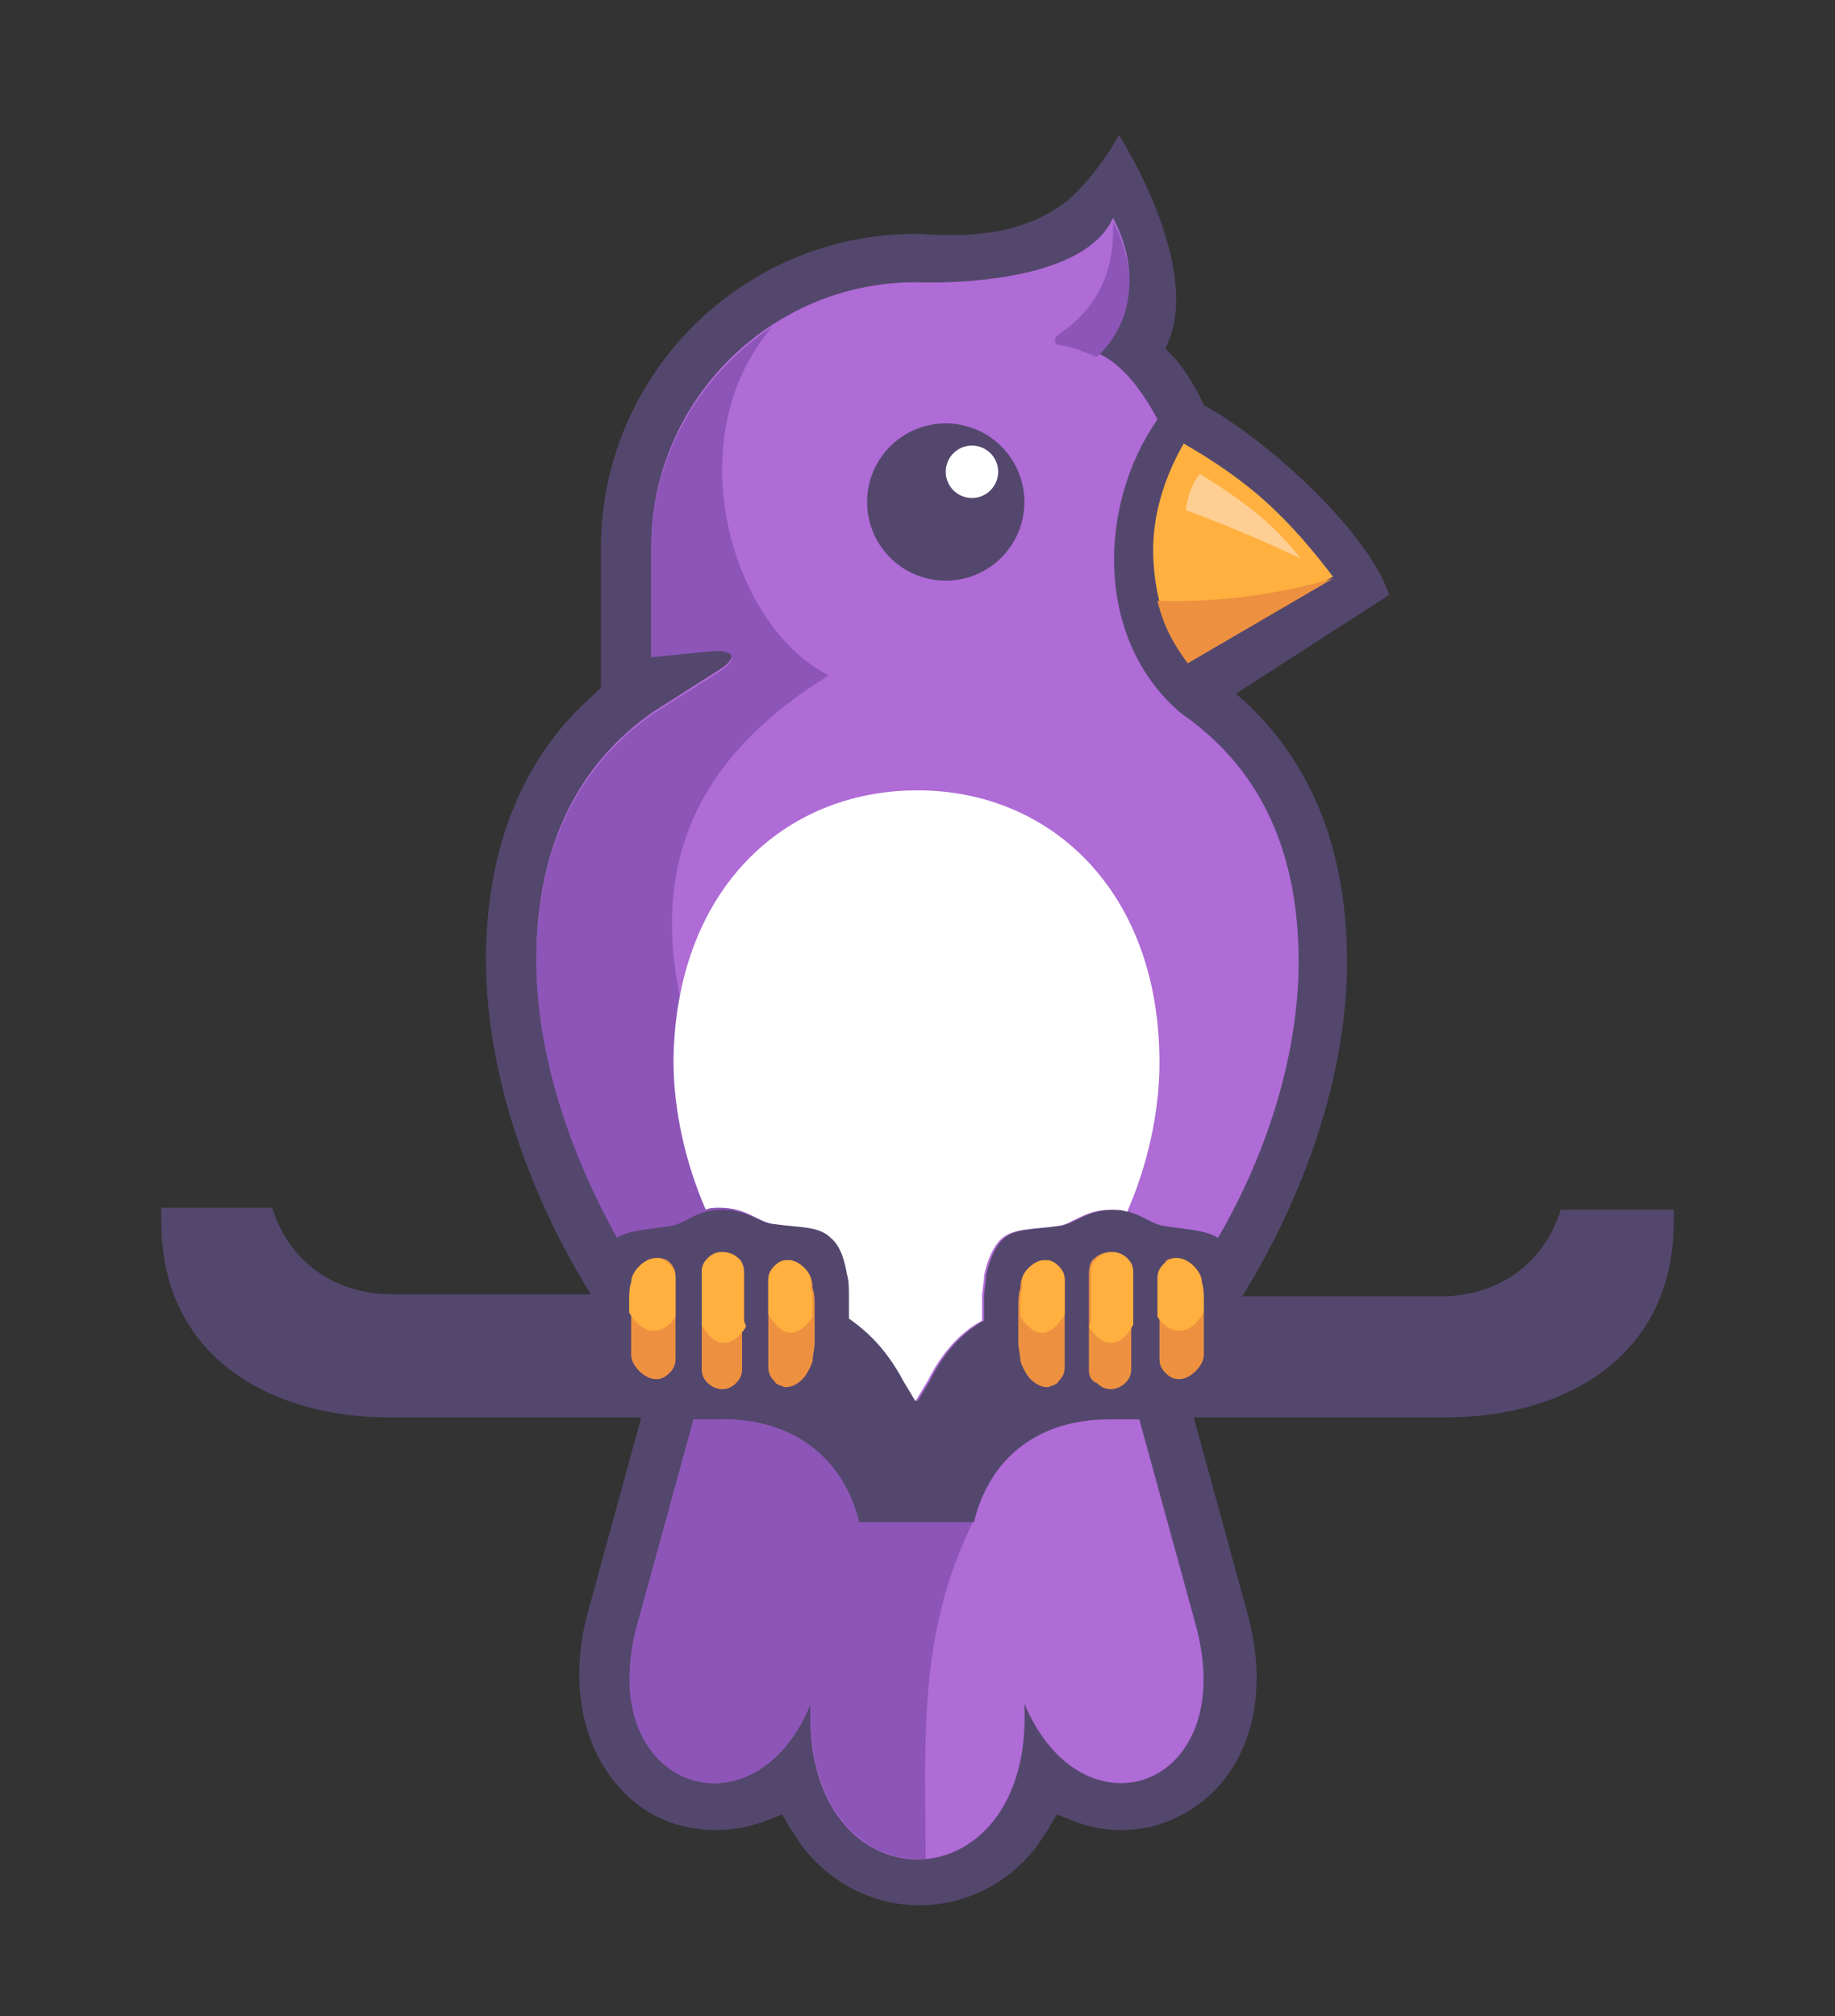 <svg version="1.1" id="Layer_1" xmlns="http://www.w3.org/2000/svg" x="0" y="0" viewBox="0 0 91 100" xml:space="preserve"><rect x="0" y="0" width="91" height="100" fill="#333333" stroke="none"/><style>.st0{fill:#54476e}.st0,.st1,.st3{fill-rule:evenodd;clip-rule:evenodd}.st1{fill:#af6bd6}.st3{fill:#fff}.st4{fill:#ffb03f}.st5{fill:#ed9140}</style><path class="st0" d="M55.5 6.7C54.8 7.9 54 9 53 9.9c-2.1 1.7-4.8 1.9-7.4 1.7h-.2c-8.6 0-15.6 7-15.6 15.6v6.9l-.3.3c-3.9 3.4-5.4 8.2-5.4 13.2 0 5.6 2.1 11.6 5.2 16.6h-9.8c-3 0-5.2-1.7-6-4.3H8v.7c0 6.7 5.4 9.7 11.3 9.7h12.5l-2.6 9.5c-.7 2.4-.7 5.1.5 7.4.9 1.7 2.4 3 4.3 3.4 1.3.3 2.7.2 4-.3l.8-.3.4.7.6.9c1.4 1.8 3.5 2.9 5.8 2.9s4.4-1.1 5.8-2.9l.6-.9.4-.7.8.3c1.2.5 2.6.6 3.9.3 1.9-.5 3.4-1.7 4.3-3.4 1.2-2.3 1.1-5 .4-7.4l-2.6-9.5h12.5c5.9 0 11.3-3 11.3-9.7V60h-5.6c-.8 2.6-3 4.3-6 4.3h-9.8c3.1-5 5.2-11 5.2-16.6 0-5.1-1.5-9.8-5.4-13.2l-.1-.1 7.6-4.9c-1.2-3.4-6.4-7.9-9.2-9.4-.4-.9-.9-1.7-1.5-2.4l-.4-.4.2-.5c1.1-2.9-.8-7.3-2.5-10.1"/><path class="st1" d="M56.5 70.4l2.8 10.2c2.2 8.1-5.6 10.8-8.5 3.9.5 10.3-11.1 10.3-10.6 0-2.8 6.9-10.8 4.2-8.6-3.9l2.8-10.2h1.5c3.3 0 5.9 1.8 6.7 5.1h5.7c.8-3.3 3.3-5.1 6.7-5.1h1.5zm-9.7-50c2.6 0 4.7 2.1 4.7 4.7s-2.1 4.7-4.7 4.7-4.7-2.1-4.7-4.7 2.1-4.7 4.7-4.7zm11.8 15c3.6 2.5 5.8 6.4 5.8 12.3 0 4.5-1.5 9.4-4 13.7-.6-.4-1.5-.4-2.7-.6-.7-.1-1.3-.8-2.5-.8-1.3 0-1.9.7-2.6.8-1.4.2-2.3.1-2.9.7-.4.4-.7 1.2-.8 1.8 0 .3-.1.7-.1 1.1v1.1c-1.1.6-2 1.6-2.7 3l-.6 1-.6-1c-.8-1.5-1.7-2.4-2.7-3.1v-1.1c0-.4 0-.8-.1-1.1-.1-.6-.3-1.4-.8-1.8-.6-.6-1.5-.5-2.9-.7-.7-.1-1.3-.8-2.6-.8s-1.8.7-2.5.8c-1.2.2-2.1.2-2.7.6-2.4-4.3-4-9.2-4-13.7 0-5.8 2.2-9.8 5.8-12.3l3.3-2.1c.8-.5.9-1.1-.4-1l-3 .3v-5.4c0-7.2 5.9-13.1 13.1-13.1 0 0 8.2.4 9.8-3.2 1.5 2.9.7 5.3-.8 6.7 1.2.5 2.2 1.8 3 3.3-3 4.3-3.1 11 1.2 14.6z"/><path d="M30.6 61.4c-2.4-4.3-4-9.2-4-13.7 0-5.8 2.2-9.8 5.8-12.3l3.3-2.1c.8-.5.9-1.1-.4-1l-3 .3v-5.4c0-4.6 2.4-8.6 6-11-4.8 5.6-2 14.9 2.8 17.3-11.7 7.2-8.1 17.4-2.8 27.2-.7-.1-1.3-.7-2.5-.7-1.3 0-1.8.7-2.5.8-1.2.2-2.1.2-2.7.6M55.2 11c1.5 2.9.7 5.3-.8 6.7-.8-.3-1.2-.5-1.9-.6-.2 0-.3-.3 0-.5 1.7-1.2 2.8-2.8 2.7-5.6zm-9.3 81.2c-2.9.2-5.9-2.3-5.7-7.7-2.8 6.9-10.8 4.2-8.6-3.9l2.8-10.2h1.5c3.3 0 5.9 1.8 6.7 5.1h5.6v.1c-2.7 5.5-2.3 10.7-2.3 16.6z" fill-rule="evenodd" clip-rule="evenodd" fill="#8c55b7"/><path class="st3" d="M45.5 39.2c6.6 0 12 5 12 13.5 0 2.5-.6 5.1-1.6 7.4-.3-.1-.5-.1-.8-.1-1.3 0-1.9.7-2.6.8-1.4.2-2.3.1-2.9.7-.4.4-.7 1.2-.8 1.8 0 .3-.1.7-.1 1.1v1.1c-1.1.6-2 1.6-2.7 3l-.6 1-.6-1c-.8-1.5-1.7-2.4-2.7-3.1v-1.1c0-.4 0-.8-.1-1.1-.1-.6-.3-1.4-.8-1.8-.6-.6-1.5-.5-2.9-.7-.7-.1-1.3-.8-2.6-.8-.3 0-.5 0-.7.1-1-2.3-1.6-4.9-1.6-7.4.1-8.4 5.4-13.4 12.1-13.4"/><path class="st4" d="M62.9 25c-1.3-1.2-2.8-2.2-4.2-3-1.2 2.1-1.6 4.1-1.5 5.8.1 2.1.8 3.9 1.7 5l7.2-4.2c-.9-1.2-2-2.5-3.2-3.6"/><path class="st5" d="M57.4 29.8c.3 1.3.9 2.3 1.5 3.1l7.2-4.2c-2.8.8-5.8 1.2-8.7 1.1"/><path d="M64.5 27.7c-1.3-1.7-2.9-2.9-5-4.2-.4.5-.6 1.1-.7 1.8 1.9.7 3.8 1.5 5.7 2.4" fill="#ffce92"/><path class="st3" d="M48.3 22c.8 0 1.5.7 1.5 1.5s-.7 1.5-1.5 1.5-1.5-.7-1.5-1.5c-.1-.9.6-1.5 1.5-1.5"/><path class="st5" d="M36.6 62.4c-.2-.2-.5-.3-.8-.3-.3 0-.5.1-.7.3-.2.2-.3.4-.3.7v4.8c0 .3.1.5.3.7.2.2.5.3.7.3.3 0 .5-.1.7-.3.2-.2.3-.4.3-.7v-4.8c.1-.3 0-.6-.2-.7m-3.9 0c-.1 0-.1 0 0 0-.4 0-.7.2-.9.4-.2.2-.4.5-.4.8 0 .3-.1.6-.1.9v2.7c0 .3.2.6.4.8.2.2.5.4.8.4h.1c.2 0 .4-.1.6-.3.2-.2.3-.4.3-.7v-4.1c0-.3-.1-.5-.3-.7-.1-.1-.3-.2-.5-.2zm7.2.5c-.2-.2-.5-.4-.8-.4H39c-.2 0-.4.1-.6.3-.2.2-.3.4-.3.7v4.3c0 .3.1.5.3.7.1.2.3.2.5.3h.1c.3 0 .6-.2.8-.4.2-.2.4-.6.5-.9 0-.3.1-.6.1-.9v-1.8c0-.3 0-.6-.1-.9 0-.5-.2-.8-.4-1z"/><path class="st4" d="M37 65.8c-.3.5-.7.8-1.1.8-.4 0-.8-.3-1.1-.9v-2.6c0-.3.1-.5.3-.7.2-.2.5-.3.7-.3.3 0 .6.1.8.3.2.2.3.4.3.7v2.4l.1.3zm-3.5-.5c-.3.5-.7.7-1.1.7-.5 0-.9-.4-1.2-.9v-.6c0-.3 0-.6.1-.9 0-.3.2-.6.4-.8.2-.2.5-.4.8-.4h.1c.2 0 .4.1.6.3.2.2.3.4.3.7v1.9zm6.4-2.4c-.2-.2-.5-.4-.8-.4H39c-.2 0-.4.1-.6.3-.2.2-.3.4-.3.7v1.7c.3.5.7.9 1.1.9.4 0 .8-.3 1.1-.8v-.6c0-.3 0-.6-.1-.9.1-.4-.1-.7-.3-.9z"/><path class="st5" d="M54.3 62.4c.2-.2.5-.3.8-.3.3 0 .5.1.7.3.2.2.3.4.3.7v4.8c0 .3-.1.5-.3.7-.2.2-.5.3-.7.3-.3 0-.5-.1-.7-.3-.3-.1-.4-.4-.4-.6v-4.8c0-.4.1-.7.3-.8m4 0c.4 0 .7.2.9.4.2.2.4.5.4.8 0 .3.1.6.1.9v2.7c0 .3-.2.6-.4.8-.2.2-.5.4-.8.4h-.1c-.2 0-.4-.1-.6-.3-.2-.2-.3-.4-.3-.7v-4.1c0-.3.1-.5.3-.7 0-.1.2-.2.5-.2zm-7.3.5c.2-.2.5-.4.8-.4h.1c.2 0 .4.1.6.3.2.2.3.4.3.7v4.3c0 .3-.1.5-.3.7-.1.2-.3.2-.5.3h-.1c-.3 0-.6-.2-.8-.4-.2-.2-.4-.6-.5-.9 0-.3-.1-.6-.1-.9v-1.8c0-.3 0-.6.1-.9 0-.5.2-.8.4-1z"/><path class="st4" d="M54 65.8c.3.5.7.8 1.1.8.4 0 .8-.3 1.1-.9v-2.6c0-.3-.1-.5-.3-.7-.2-.2-.5-.3-.7-.3-.3 0-.6.1-.8.3-.2.2-.3.4-.3.7v2.4l-.1.3zm3.4-.5c.3.5.7.7 1.1.7.5 0 .9-.4 1.2-.9v-.6c0-.3 0-.6-.1-.9 0-.3-.2-.6-.4-.8-.2-.2-.5-.4-.8-.4h-.1c-.2 0-.4.1-.6.3-.2.2-.3.4-.3.7v1.9zM51 62.9c.2-.2.5-.4.8-.4h.1c.2 0 .4.1.6.3.2.2.3.4.3.7v1.7c-.3.5-.7.9-1.1.9-.4 0-.8-.3-1.1-.8v-.6c0-.3 0-.6.1-.9-.1-.4.1-.7.3-.9z"/><circle class="st1" cx="47.3" cy="24.8" r="5.4"/><circle class="st0" cx="46.9" cy="24.9" r="3.9"/><circle class="st3" cx="48.2" cy="23.4" r="1.3"/></svg>